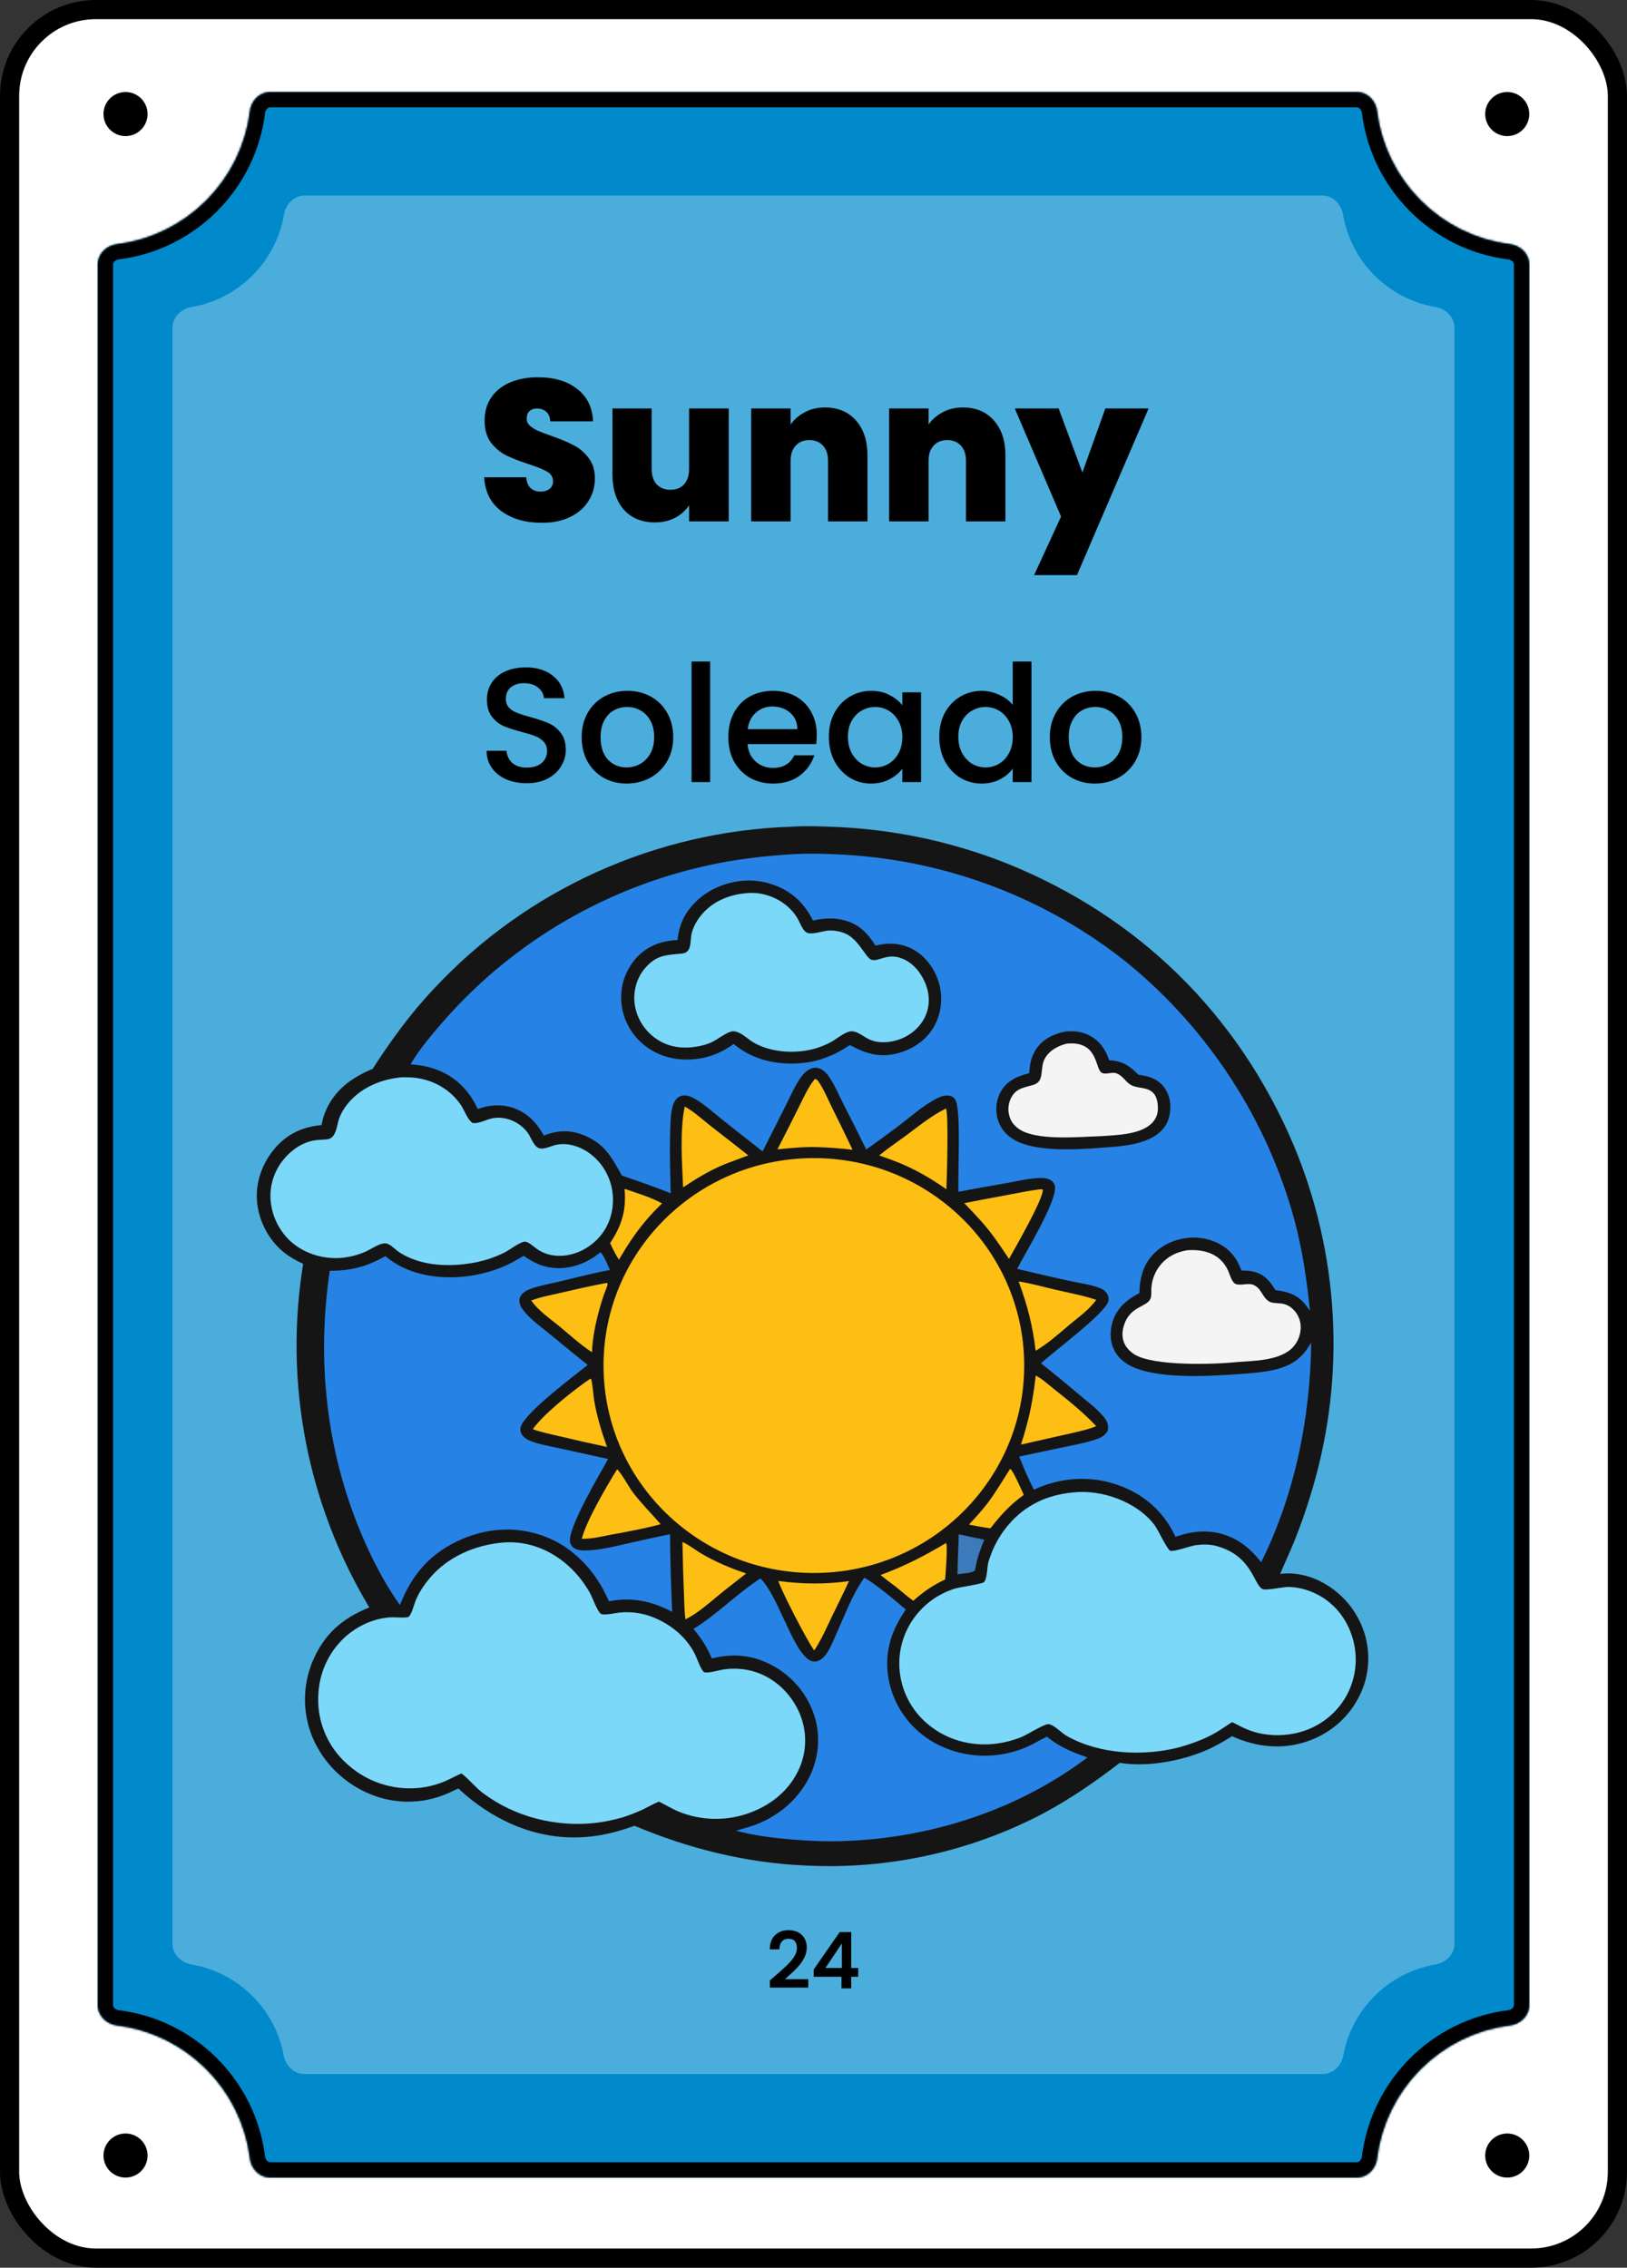 <svg width="849" height="1183" viewBox="0 0 849 1183" fill="none" xmlns="http://www.w3.org/2000/svg">
<rect x="0" y="0" width="849" height="1183" fill="#333333" stroke="none"/>
<rect x="5" y="5" width="839" height="1173" rx="45" fill="white"/>
<rect x="5" y="5" width="839" height="1173" rx="45" stroke="black" stroke-width="10"/>
<circle cx="786.5" cy="1124.5" r="11.5" fill="black"/>
<circle cx="786.5" cy="59.5" r="11.5" fill="black"/>
<path d="M77 1124.5C77 1130.85 71.851 1136 65.5 1136C59.149 1136 54 1130.85 54 1124.5C54 1118.15 59.149 1113 65.5 1113C71.851 1113 77 1118.15 77 1124.5Z" fill="black"/>
<path d="M77 59.5C77 65.851 71.851 71 65.5 71C59.149 71 54 65.851 54 59.5C54 53.149 59.149 48 65.5 48C71.851 48 77 53.149 77 59.5Z" fill="black"/>
<mask id="path-6-inside-1_97_20" fill="white">
<path d="M708 48C713.523 48 717.934 52.5 718.616 57.98C723.122 94.183 751.817 122.878 788.02 127.384C793.5 128.066 798 132.477 798 138V1046C798 1051.52 793.5 1055.93 788.02 1056.62C751.817 1061.12 723.122 1089.82 718.616 1126.02C717.934 1131.5 713.523 1136 708 1136H141C135.477 1136 131.066 1131.5 130.384 1126.02C125.878 1089.82 97.183 1061.12 60.98 1056.62C55.5 1055.93 51 1051.52 51 1046V138C51 132.477 55.5 128.066 60.98 127.384C97.183 122.878 125.878 94.183 130.384 57.98C131.066 52.5 135.477 48 141 48H708Z"/>
</mask>
<path d="M708 48C713.523 48 717.934 52.5 718.616 57.98C723.122 94.183 751.817 122.878 788.02 127.384C793.5 128.066 798 132.477 798 138V1046C798 1051.52 793.5 1055.93 788.02 1056.62C751.817 1061.12 723.122 1089.82 718.616 1126.02C717.934 1131.5 713.523 1136 708 1136H141C135.477 1136 131.066 1131.5 130.384 1126.02C125.878 1089.82 97.183 1061.12 60.98 1056.62C55.5 1055.93 51 1051.52 51 1046V138C51 132.477 55.5 128.066 60.98 127.384C97.183 122.878 125.878 94.183 130.384 57.98C131.066 52.5 135.477 48 141 48H708Z" fill="#0089CB"/>
<path d="M130.384 1126.02L138.322 1125.03L130.384 1126.02ZM718.616 1126.02L710.678 1125.03L718.616 1126.02ZM788.02 1056.62L789.008 1064.56L788.02 1056.62ZM718.616 57.98L726.555 56.992L718.616 57.98ZM718.616 57.98L710.678 58.968C715.635 98.806 747.194 130.365 787.032 135.322L788.02 127.384L789.008 119.445C756.44 115.392 730.608 89.56 726.555 56.992L718.616 57.98ZM798 138H790V1046H798H806V138H798ZM788.02 1056.62L787.032 1048.68C747.194 1053.64 715.635 1085.19 710.678 1125.03L718.616 1126.02L726.555 1127.01C730.608 1094.44 756.44 1068.61 789.008 1064.56L788.02 1056.62ZM708 1136V1128H141V1136V1144H708V1136ZM130.384 1126.02L138.322 1125.03C133.365 1085.19 101.806 1053.64 61.968 1048.68L60.98 1056.62L59.992 1064.56C92.56 1068.61 118.392 1094.44 122.445 1127.01L130.384 1126.02ZM51 1046H59V138H51H43V1046H51ZM60.98 127.384L61.968 135.322C101.806 130.365 133.365 98.806 138.322 58.968L130.384 57.98L122.445 56.992C118.392 89.56 92.56 115.392 59.992 119.445L60.98 127.384ZM141 48V56H708V48V40H141V48ZM130.384 57.98L138.322 58.968C138.438 58.039 138.872 57.231 139.427 56.696C139.954 56.189 140.494 56 141 56V48V40C130.84 40 123.547 48.133 122.445 56.992L130.384 57.98ZM51 138H59C59 137.494 59.189 136.954 59.696 136.427C60.231 135.872 61.039 135.438 61.968 135.322L60.98 127.384L59.992 119.445C51.133 120.547 43 127.84 43 138H51ZM60.98 1056.62L61.968 1048.68C61.039 1048.56 60.231 1048.13 59.696 1047.57C59.189 1047.05 59 1046.51 59 1046H51H43C43 1056.16 51.133 1063.45 59.992 1064.56L60.98 1056.62ZM141 1136V1128C140.494 1128 139.954 1127.81 139.427 1127.3C138.872 1126.77 138.438 1125.96 138.322 1125.03L130.384 1126.02L122.445 1127.01C123.547 1135.87 130.84 1144 141 1144V1136ZM718.616 1126.02L710.678 1125.03C710.562 1125.96 710.128 1126.77 709.573 1127.3C709.046 1127.81 708.506 1128 708 1128V1136V1144C718.16 1144 725.453 1135.87 726.555 1127.01L718.616 1126.02ZM798 1046H790C790 1046.51 789.811 1047.05 789.304 1047.57C788.769 1048.13 787.961 1048.56 787.032 1048.68L788.02 1056.62L789.008 1064.56C797.867 1063.45 806 1056.16 806 1046H798ZM788.02 127.384L787.032 135.322C787.961 135.438 788.769 135.872 789.304 136.427C789.811 136.954 790 137.494 790 138H798H806C806 127.84 797.867 120.547 789.008 119.445L788.02 127.384ZM718.616 57.98L726.555 56.992C725.453 48.133 718.16 40 708 40V48V56C708.506 56 709.046 56.189 709.573 56.696C710.128 57.231 710.562 58.039 710.678 58.968L718.616 57.98Z" fill="black" mask="url(#path-6-inside-1_97_20)"/>
<path d="M690 102C695.523 102 699.911 106.512 700.837 111.957C705.019 136.563 724.437 155.981 749.043 160.163C754.488 161.089 759 165.477 759 171V1014C759 1019.52 754.488 1023.91 749.043 1024.84C724.711 1028.97 705.454 1048 700.984 1072.22C699.993 1077.59 695.633 1082 690.175 1082H158.825C153.367 1082 149.007 1077.59 148.016 1072.22C143.546 1048 124.288 1028.97 99.957 1024.84C94.512 1023.91 90 1019.52 90 1014V171C90 165.477 94.512 161.089 99.957 160.163C124.563 155.981 143.981 136.563 148.163 111.957C149.089 106.512 153.477 102 159 102H690Z" fill="#4BADDC"/>
<path d="M274.84 408.595C270.873 408.595 267.303 407.915 264.13 406.555C260.957 405.138 258.463 403.155 256.65 400.605C254.837 398.055 253.93 395.08 253.93 391.68H264.3C264.527 394.23 265.518 396.327 267.275 397.97C269.088 399.613 271.61 400.435 274.84 400.435C278.183 400.435 280.79 399.642 282.66 398.055C284.53 396.412 285.465 394.315 285.465 391.765C285.465 389.782 284.87 388.167 283.68 386.92C282.547 385.673 281.102 384.71 279.345 384.03C277.645 383.35 275.265 382.613 272.205 381.82C268.352 380.8 265.207 379.78 262.77 378.76C260.39 377.683 258.35 376.04 256.65 373.83C254.95 371.62 254.1 368.673 254.1 364.99C254.1 361.59 254.95 358.615 256.65 356.065C258.35 353.515 260.73 351.56 263.79 350.2C266.85 348.84 270.392 348.16 274.415 348.16C280.138 348.16 284.813 349.605 288.44 352.495C292.123 355.328 294.163 359.238 294.56 364.225H283.85C283.68 362.072 282.66 360.23 280.79 358.7C278.92 357.17 276.455 356.405 273.395 356.405C270.618 356.405 268.352 357.113 266.595 358.53C264.838 359.947 263.96 361.987 263.96 364.65C263.96 366.463 264.498 367.965 265.575 369.155C266.708 370.288 268.125 371.195 269.825 371.875C271.525 372.555 273.848 373.292 276.795 374.085C280.705 375.162 283.878 376.238 286.315 377.315C288.808 378.392 290.905 380.063 292.605 382.33C294.362 384.54 295.24 387.515 295.24 391.255C295.24 394.258 294.418 397.092 292.775 399.755C291.188 402.418 288.837 404.572 285.72 406.215C282.66 407.802 279.033 408.595 274.84 408.595ZM326.989 408.765C322.569 408.765 318.574 407.773 315.004 405.79C311.434 403.75 308.629 400.917 306.589 397.29C304.549 393.607 303.529 389.357 303.529 384.54C303.529 379.78 304.577 375.558 306.674 371.875C308.77 368.192 311.632 365.358 315.259 363.375C318.885 361.392 322.937 360.4 327.414 360.4C331.89 360.4 335.942 361.392 339.569 363.375C343.195 365.358 346.057 368.192 348.154 371.875C350.25 375.558 351.299 379.78 351.299 384.54C351.299 389.3 350.222 393.522 348.069 397.205C345.915 400.888 342.969 403.75 339.229 405.79C335.545 407.773 331.465 408.765 326.989 408.765ZM326.989 400.35C329.482 400.35 331.805 399.755 333.959 398.565C336.169 397.375 337.954 395.59 339.314 393.21C340.674 390.83 341.354 387.94 341.354 384.54C341.354 381.14 340.702 378.278 339.399 375.955C338.095 373.575 336.367 371.79 334.214 370.6C332.06 369.41 329.737 368.815 327.244 368.815C324.75 368.815 322.427 369.41 320.274 370.6C318.177 371.79 316.505 373.575 315.259 375.955C314.012 378.278 313.389 381.14 313.389 384.54C313.389 389.583 314.664 393.493 317.214 396.27C319.82 398.99 323.079 400.35 326.989 400.35ZM370.568 345.1V408H360.878V345.1H370.568ZM426.215 383.435C426.215 385.192 426.102 386.778 425.875 388.195H390.09C390.373 391.935 391.762 394.938 394.255 397.205C396.748 399.472 399.808 400.605 403.435 400.605C408.648 400.605 412.332 398.423 414.485 394.06H424.94C423.523 398.367 420.945 401.908 417.205 404.685C413.522 407.405 408.932 408.765 403.435 408.765C398.958 408.765 394.935 407.773 391.365 405.79C387.852 403.75 385.075 400.917 383.035 397.29C381.052 393.607 380.06 389.357 380.06 384.54C380.06 379.723 381.023 375.502 382.95 371.875C384.933 368.192 387.682 365.358 391.195 363.375C394.765 361.392 398.845 360.4 403.435 360.4C407.855 360.4 411.793 361.363 415.25 363.29C418.707 365.217 421.398 367.937 423.325 371.45C425.252 374.907 426.215 378.902 426.215 383.435ZM416.1 380.375C416.043 376.805 414.768 373.943 412.275 371.79C409.782 369.637 406.693 368.56 403.01 368.56C399.667 368.56 396.805 369.637 394.425 371.79C392.045 373.887 390.628 376.748 390.175 380.375H416.1ZM432.521 384.37C432.521 379.667 433.484 375.502 435.411 371.875C437.394 368.248 440.058 365.443 443.401 363.46C446.801 361.42 450.541 360.4 454.621 360.4C458.304 360.4 461.506 361.137 464.226 362.61C467.003 364.027 469.213 365.812 470.856 367.965V361.165H480.631V408H470.856V401.03C469.213 403.24 466.974 405.082 464.141 406.555C461.308 408.028 458.078 408.765 454.451 408.765C450.428 408.765 446.744 407.745 443.401 405.705C440.058 403.608 437.394 400.718 435.411 397.035C433.484 393.295 432.521 389.073 432.521 384.37ZM470.856 384.54C470.856 381.31 470.176 378.505 468.816 376.125C467.513 373.745 465.784 371.932 463.631 370.685C461.478 369.438 459.154 368.815 456.661 368.815C454.168 368.815 451.844 369.438 449.691 370.685C447.538 371.875 445.781 373.66 444.421 376.04C443.118 378.363 442.466 381.14 442.466 384.37C442.466 387.6 443.118 390.433 444.421 392.87C445.781 395.307 447.538 397.177 449.691 398.48C451.901 399.727 454.224 400.35 456.661 400.35C459.154 400.35 461.478 399.727 463.631 398.48C465.784 397.233 467.513 395.42 468.816 393.04C470.176 390.603 470.856 387.77 470.856 384.54ZM490.128 384.37C490.128 379.667 491.092 375.502 493.018 371.875C495.002 368.248 497.665 365.443 501.008 363.46C504.408 361.42 508.177 360.4 512.313 360.4C515.373 360.4 518.377 361.08 521.323 362.44C524.327 363.743 526.707 365.5 528.463 367.71V345.1H538.238V408H528.463V400.945C526.877 403.212 524.667 405.082 521.833 406.555C519.057 408.028 515.855 408.765 512.228 408.765C508.148 408.765 504.408 407.745 501.008 405.705C497.665 403.608 495.002 400.718 493.018 397.035C491.092 393.295 490.128 389.073 490.128 384.37ZM528.463 384.54C528.463 381.31 527.783 378.505 526.423 376.125C525.12 373.745 523.392 371.932 521.238 370.685C519.085 369.438 516.762 368.815 514.268 368.815C511.775 368.815 509.452 369.438 507.298 370.685C505.145 371.875 503.388 373.66 502.028 376.04C500.725 378.363 500.073 381.14 500.073 384.37C500.073 387.6 500.725 390.433 502.028 392.87C503.388 395.307 505.145 397.177 507.298 398.48C509.508 399.727 511.832 400.35 514.268 400.35C516.762 400.35 519.085 399.727 521.238 398.48C523.392 397.233 525.12 395.42 526.423 393.04C527.783 390.603 528.463 387.77 528.463 384.54ZM571.281 408.765C566.861 408.765 562.866 407.773 559.296 405.79C555.726 403.75 552.921 400.917 550.881 397.29C548.841 393.607 547.821 389.357 547.821 384.54C547.821 379.78 548.869 375.558 550.966 371.875C553.062 368.192 555.924 365.358 559.551 363.375C563.177 361.392 567.229 360.4 571.706 360.4C576.182 360.4 580.234 361.392 583.861 363.375C587.487 365.358 590.349 368.192 592.446 371.875C594.542 375.558 595.591 379.78 595.591 384.54C595.591 389.3 594.514 393.522 592.361 397.205C590.207 400.888 587.261 403.75 583.521 405.79C579.837 407.773 575.757 408.765 571.281 408.765ZM571.281 400.35C573.774 400.35 576.097 399.755 578.251 398.565C580.461 397.375 582.246 395.59 583.606 393.21C584.966 390.83 585.646 387.94 585.646 384.54C585.646 381.14 584.994 378.278 583.691 375.955C582.387 373.575 580.659 371.79 578.506 370.6C576.352 369.41 574.029 368.815 571.536 368.815C569.042 368.815 566.719 369.41 564.566 370.6C562.469 371.79 560.797 373.575 559.551 375.955C558.304 378.278 557.681 381.14 557.681 384.54C557.681 389.583 558.956 393.493 561.506 396.27C564.112 398.99 567.371 400.35 571.281 400.35Z" fill="black"/>
<mask id="path-10-outside-2_97_20" maskUnits="userSpaceOnUse" x="401" y="1006" width="47" height="32" fill="black">
<rect fill="white" x="401" y="1006" width="47" height="32"/>
<path d="M404.92 1030.8C407.48 1028.59 409.493 1026.77 410.96 1025.36C412.453 1023.92 413.693 1022.43 414.68 1020.88C415.667 1019.33 416.16 1017.79 416.16 1016.24C416.16 1014.64 415.773 1013.39 415 1012.48C414.253 1011.57 413.067 1011.12 411.44 1011.12C409.867 1011.12 408.64 1011.63 407.76 1012.64C406.907 1013.63 406.453 1014.96 406.4 1016.64H402C402.08 1013.6 402.987 1011.28 404.72 1009.68C406.48 1008.05 408.707 1007.24 411.4 1007.24C414.307 1007.24 416.573 1008.04 418.2 1009.64C419.853 1011.24 420.68 1013.37 420.68 1016.04C420.68 1017.96 420.187 1019.81 419.2 1021.6C418.24 1023.36 417.08 1024.95 415.72 1026.36C414.387 1027.75 412.68 1029.36 410.6 1031.2L408.8 1032.8H421.48V1036.6H402.04V1033.28L404.92 1030.8ZM424.926 1030.92V1027.48L438.366 1008.2H443.886V1026.96H447.606V1030.92H443.886V1037H439.406V1030.92H424.926ZM439.606 1012.84L430.166 1026.96H439.606V1012.84Z"/>
</mask>
<path d="M404.92 1030.8C407.48 1028.59 409.493 1026.77 410.96 1025.36C412.453 1023.92 413.693 1022.43 414.68 1020.88C415.667 1019.33 416.16 1017.79 416.16 1016.24C416.16 1014.64 415.773 1013.39 415 1012.48C414.253 1011.57 413.067 1011.12 411.44 1011.12C409.867 1011.12 408.64 1011.63 407.76 1012.64C406.907 1013.63 406.453 1014.96 406.4 1016.64H402C402.08 1013.6 402.987 1011.28 404.72 1009.68C406.48 1008.05 408.707 1007.24 411.4 1007.24C414.307 1007.24 416.573 1008.04 418.2 1009.64C419.853 1011.24 420.68 1013.37 420.68 1016.04C420.68 1017.96 420.187 1019.81 419.2 1021.6C418.24 1023.36 417.08 1024.95 415.72 1026.36C414.387 1027.75 412.68 1029.36 410.6 1031.2L408.8 1032.8H421.48V1036.6H402.04V1033.28L404.92 1030.8ZM424.926 1030.92V1027.48L438.366 1008.2H443.886V1026.96H447.606V1030.92H443.886V1037H439.406V1030.92H424.926ZM439.606 1012.84L430.166 1026.96H439.606V1012.84Z" fill="black"/>
<path d="M404.92 1030.8L405.116 1031.03L405.116 1031.03L404.92 1030.8ZM410.96 1025.36L411.168 1025.58L411.168 1025.58L410.96 1025.36ZM415 1012.48L414.768 1012.67L414.772 1012.67L415 1012.48ZM407.76 1012.64L407.533 1012.44L407.533 1012.44L407.76 1012.64ZM406.4 1016.64V1016.94H406.691L406.7 1016.65L406.4 1016.64ZM402 1016.64L401.7 1016.63L401.692 1016.94H402V1016.64ZM404.72 1009.68L404.923 1009.9L404.924 1009.9L404.72 1009.68ZM418.2 1009.64L417.99 1009.85L417.991 1009.86L418.2 1009.64ZM419.2 1021.6L418.937 1021.45L418.937 1021.46L419.2 1021.6ZM415.72 1026.36L415.504 1026.15L415.504 1026.15L415.72 1026.36ZM410.6 1031.2L410.401 1030.98L410.401 1030.98L410.6 1031.2ZM408.8 1032.8L408.601 1032.58L408.011 1033.1H408.8V1032.8ZM421.48 1032.8H421.78V1032.5H421.48V1032.8ZM421.48 1036.6V1036.9H421.78V1036.6H421.48ZM402.04 1036.6H401.74V1036.9H402.04V1036.6ZM402.04 1033.28L401.844 1033.05L401.74 1033.14V1033.28H402.04ZM404.92 1030.8L405.116 1031.03C407.678 1028.81 409.696 1026.99 411.168 1025.58L410.96 1025.36L410.752 1025.14C409.291 1026.55 407.282 1028.36 404.724 1030.57L404.92 1030.8ZM410.96 1025.36L411.168 1025.58C412.676 1024.12 413.932 1022.61 414.933 1021.04L414.68 1020.88L414.427 1020.72C413.455 1022.24 412.23 1023.72 410.752 1025.14L410.96 1025.36ZM414.68 1020.88L414.933 1021.04C415.945 1019.46 416.46 1017.85 416.46 1016.24H416.16H415.86C415.86 1017.72 415.389 1019.21 414.427 1020.72L414.68 1020.88ZM416.16 1016.24H416.46C416.46 1014.59 416.062 1013.26 415.228 1012.29L415 1012.48L414.772 1012.67C415.485 1013.51 415.86 1014.69 415.86 1016.24H416.16ZM415 1012.48L415.232 1012.29C414.408 1011.29 413.12 1010.82 411.44 1010.82V1011.12V1011.42C413.013 1011.42 414.098 1011.86 414.768 1012.67L415 1012.48ZM411.44 1011.12V1010.82C409.796 1010.82 408.48 1011.35 407.533 1012.44L407.76 1012.64L407.987 1012.84C408.8 1011.9 409.937 1011.42 411.44 1011.42V1011.12ZM407.76 1012.64L407.533 1012.44C406.623 1013.5 406.155 1014.9 406.1 1016.63L406.4 1016.64L406.7 1016.65C406.752 1015.02 407.19 1013.76 407.987 1012.84L407.76 1012.64ZM406.4 1016.64V1016.34H402V1016.64V1016.94H406.4V1016.64ZM402 1016.64L402.3 1016.65C402.378 1013.66 403.266 1011.43 404.923 1009.9L404.72 1009.68L404.517 1009.46C402.708 1011.13 401.782 1013.54 401.7 1016.63L402 1016.64ZM404.72 1009.68L404.924 1009.9C406.621 1008.33 408.772 1007.54 411.4 1007.54V1007.24V1006.94C408.641 1006.94 406.339 1007.78 404.516 1009.46L404.72 1009.68ZM411.4 1007.24V1007.54C414.251 1007.54 416.433 1008.32 417.99 1009.85L418.2 1009.64L418.41 1009.43C416.713 1007.76 414.363 1006.94 411.4 1006.94V1007.24ZM418.2 1009.64L417.991 1009.86C419.577 1011.39 420.38 1013.44 420.38 1016.04H420.68H420.98C420.98 1013.31 420.13 1011.09 418.409 1009.42L418.2 1009.64ZM420.68 1016.04H420.38C420.38 1017.91 419.901 1019.71 418.937 1021.45L419.2 1021.6L419.463 1021.75C420.472 1019.92 420.98 1018.01 420.98 1016.04H420.68ZM419.2 1021.6L418.937 1021.46C417.989 1023.19 416.845 1024.76 415.504 1026.15L415.72 1026.36L415.936 1026.57C417.315 1025.14 418.491 1023.53 419.463 1021.74L419.2 1021.6ZM415.72 1026.36L415.504 1026.15C414.178 1027.53 412.478 1029.14 410.401 1030.98L410.6 1031.2L410.799 1031.42C412.882 1029.58 414.595 1027.96 415.936 1026.57L415.72 1026.36ZM410.6 1031.2L410.401 1030.98L408.601 1032.58L408.8 1032.8L408.999 1033.02L410.799 1031.42L410.6 1031.2ZM408.8 1032.8V1033.1H421.48V1032.8V1032.5H408.8V1032.8ZM421.48 1032.8H421.18V1036.6H421.48H421.78V1032.8H421.48ZM421.48 1036.6V1036.3H402.04V1036.6V1036.9H421.48V1036.6ZM402.04 1036.6H402.34V1033.28H402.04H401.74V1036.6H402.04ZM402.04 1033.28L402.236 1033.51L405.116 1031.03L404.92 1030.8L404.724 1030.57L401.844 1033.05L402.04 1033.28ZM424.926 1030.92H424.626V1031.22H424.926V1030.92ZM424.926 1027.48L424.68 1027.31L424.626 1027.39V1027.48H424.926ZM438.366 1008.2V1007.9H438.209L438.12 1008.03L438.366 1008.2ZM443.886 1008.2H444.186V1007.9H443.886V1008.2ZM443.886 1026.96H443.586V1027.26H443.886V1026.96ZM447.606 1026.96H447.906V1026.66H447.606V1026.96ZM447.606 1030.92V1031.22H447.906V1030.92H447.606ZM443.886 1030.92V1030.62H443.586V1030.92H443.886ZM443.886 1037V1037.3H444.186V1037H443.886ZM439.406 1037H439.106V1037.3H439.406V1037ZM439.406 1030.92H439.706V1030.62H439.406V1030.92ZM439.606 1012.84H439.906V1011.85L439.357 1012.67L439.606 1012.84ZM430.166 1026.96L429.917 1026.79L429.605 1027.26H430.166V1026.96ZM439.606 1026.96V1027.26H439.906V1026.96H439.606ZM424.926 1030.92H425.226V1027.48H424.926H424.626V1030.92H424.926ZM424.926 1027.48L425.172 1027.65L438.612 1008.37L438.366 1008.2L438.12 1008.03L424.68 1027.31L424.926 1027.48ZM438.366 1008.2V1008.5H443.886V1008.2V1007.9H438.366V1008.2ZM443.886 1008.2H443.586V1026.96H443.886H444.186V1008.2H443.886ZM443.886 1026.96V1027.26H447.606V1026.96V1026.66H443.886V1026.96ZM447.606 1026.96H447.306V1030.92H447.606H447.906V1026.96H447.606ZM447.606 1030.92V1030.62H443.886V1030.92V1031.22H447.606V1030.92ZM443.886 1030.92H443.586V1037H443.886H444.186V1030.92H443.886ZM443.886 1037V1036.7H439.406V1037V1037.3H443.886V1037ZM439.406 1037H439.706V1030.92H439.406H439.106V1037H439.406ZM439.406 1030.92V1030.62H424.926V1030.92V1031.22H439.406V1030.92ZM439.606 1012.84L439.357 1012.67L429.917 1026.79L430.166 1026.96L430.415 1027.13L439.855 1013.01L439.606 1012.84ZM430.166 1026.96V1027.26H439.606V1026.96V1026.66H430.166V1026.96ZM439.606 1026.96H439.906V1012.84H439.606H439.306V1026.96H439.606Z" fill="black" mask="url(#path-10-outside-2_97_20)"/>
<path d="M282.81 272.735C274.2 272.735 267.13 270.705 261.6 266.645C256.07 262.515 253.095 256.635 252.675 249.005H274.62C274.83 251.595 275.6 253.485 276.93 254.675C278.26 255.865 279.975 256.46 282.075 256.46C283.965 256.46 285.505 256.005 286.695 255.095C287.955 254.115 288.585 252.785 288.585 251.105C288.585 248.935 287.57 247.255 285.54 246.065C283.51 244.875 280.22 243.545 275.67 242.075C270.84 240.465 266.92 238.925 263.91 237.455C260.97 235.915 258.38 233.71 256.14 230.84C253.97 227.9 252.885 224.085 252.885 219.395C252.885 214.635 254.075 210.575 256.455 207.215C258.835 203.785 262.125 201.195 266.325 199.445C270.525 197.695 275.285 196.82 280.605 196.82C289.215 196.82 296.075 198.85 301.185 202.91C306.365 206.9 309.13 212.535 309.48 219.815H287.115C287.045 217.575 286.345 215.895 285.015 214.775C283.755 213.655 282.11 213.095 280.08 213.095C278.54 213.095 277.28 213.55 276.3 214.46C275.32 215.37 274.83 216.665 274.83 218.345C274.83 219.745 275.355 220.97 276.405 222.02C277.525 223 278.89 223.875 280.5 224.645C282.11 225.345 284.49 226.255 287.64 227.375C292.33 228.985 296.18 230.595 299.19 232.205C302.27 233.745 304.895 235.95 307.065 238.82C309.305 241.62 310.425 245.19 310.425 249.53C310.425 253.94 309.305 257.895 307.065 261.395C304.895 264.895 301.71 267.66 297.51 269.69C293.38 271.72 288.48 272.735 282.81 272.735ZM380.262 213.095V272H359.577V263.6C357.827 266.26 355.412 268.43 352.332 270.11C349.252 271.72 345.717 272.525 341.727 272.525C334.867 272.525 329.442 270.285 325.452 265.805C321.532 261.255 319.572 255.095 319.572 247.325V213.095H340.047V244.7C340.047 248.06 340.922 250.72 342.672 252.68C344.492 254.57 346.872 255.515 349.812 255.515C352.822 255.515 355.202 254.57 356.952 252.68C358.702 250.72 359.577 248.06 359.577 244.7V213.095H380.262ZM430.51 212.57C437.3 212.57 442.69 214.845 446.68 219.395C450.67 223.875 452.665 229.965 452.665 237.665V272H432.085V240.395C432.085 237.035 431.21 234.41 429.46 232.52C427.71 230.56 425.365 229.58 422.425 229.58C419.345 229.58 416.93 230.56 415.18 232.52C413.43 234.41 412.555 237.035 412.555 240.395V272H391.975V213.095H412.555V221.495C414.375 218.835 416.825 216.7 419.905 215.09C422.985 213.41 426.52 212.57 430.51 212.57ZM502.492 212.57C509.282 212.57 514.672 214.845 518.662 219.395C522.652 223.875 524.647 229.965 524.647 237.665V272H504.067V240.395C504.067 237.035 503.192 234.41 501.442 232.52C499.692 230.56 497.347 229.58 494.407 229.58C491.327 229.58 488.912 230.56 487.162 232.52C485.412 234.41 484.537 237.035 484.537 240.395V272H463.957V213.095H484.537V221.495C486.357 218.835 488.807 216.7 491.887 215.09C494.967 213.41 498.502 212.57 502.492 212.57ZM599.36 213.095L561.98 300.035H539.615L553.685 269.48L529.535 213.095H552.425L564.815 246.485L576.785 213.095H599.36Z" fill="black"/>
<path d="M413.242 431.264C420.003 430.791 427.048 431.047 433.818 431.31C465.028 432.378 495.815 438.771 524.812 450.205C594.092 477.932 645.845 528.994 674.807 596.816C698.917 653.996 702.428 717.596 684.757 777.02C681.988 786.481 678.737 795.798 675.019 804.937C672.796 810.366 670.255 815.661 668.018 821.084C674.381 820.214 681.147 821.445 686.983 824.002C697.996 828.923 706.603 837.918 710.942 849.046C715.334 860.194 714.982 872.616 709.971 883.506C704.748 894.899 695.1 903.746 683.198 908.057C669.55 913.034 655.93 911.594 642.905 905.748C638.301 908.628 633.686 911.283 628.657 913.389C615.618 918.852 598.366 921.921 584.287 919.652C571.69 929.364 558.652 938.369 544.593 945.915C506.343 966.055 463.23 975.481 419.932 973.172C389.158 971.814 359.389 964.38 331.129 952.465C321.463 955.964 312.103 958.227 301.746 958.524C277.946 959.206 256.132 948.867 239.151 933.005C236.997 934.069 234.812 935.069 232.598 936.005C220.06 941.183 205.942 941.2 193.391 936.052C179.619 930.464 168.673 919.694 162.975 906.126C157.774 893.373 157.864 879.115 163.226 866.427C169.256 852.403 178.579 844.225 192.722 838.573C160.323 784.63 148.109 721.202 158.2 659.304C154.736 657.728 151.38 655.889 148.393 653.535C140.469 647.291 135.214 637.385 134.185 627.465C133.126 617.247 136.671 607.067 143.297 599.218C149.749 591.573 157.886 587.818 167.803 586.931C168.21 584.62 168.767 582.466 169.651 580.284C174.304 568.798 183.273 562.264 194.46 557.584C204.236 542.464 214.168 528.786 226.602 515.619C274.836 463.973 342.078 433.582 413.242 431.264Z" fill="#151515"/>
<path d="M412.004 445.724C421.308 445.077 431.093 445.353 440.408 445.882C494.588 448.929 546.414 468.746 588.513 502.511C630.908 537.35 661.32 584.281 675.566 636.855C679.673 652.312 681.978 668.003 683.563 683.878C682.905 682.878 682.213 681.9 681.486 680.948C677.241 675.375 672.198 673.927 665.507 672.979C664.268 670.951 662.976 669.017 661.267 667.339C657.39 663.537 653.083 662.78 647.843 662.832C646.455 659.41 644.988 656.315 642.417 653.591C637.686 648.581 630.772 645.849 623.891 645.635C616.17 645.394 608.365 648.066 602.75 653.371C596.641 659.142 594.714 666.49 594.53 674.591C589.673 677.15 585.478 680.073 582.643 684.845C579.778 689.669 578.747 695.919 580.254 701.346C581.557 706.037 584.831 709.738 589.079 712.096C602.725 719.674 630.6 717.991 645.901 716.867C652.82 716.359 660.04 715.983 666.747 714.124C675.222 711.773 679.918 707.849 684.219 700.35C683.707 739.821 675.752 779.335 658.123 814.982C653.825 809.58 649.124 805.071 642.743 802.127C633.027 797.644 623.283 798.218 613.404 801.733C613.371 801.659 613.339 801.585 613.305 801.513C607.193 788.506 596.901 779.398 583.174 774.633C568.701 769.611 553.261 770.708 539.494 777.148C536.68 771.502 534.127 765.732 531.844 759.858L555.014 754.952C560.382 753.819 565.948 752.84 571.161 751.142C574.104 750.183 576.614 749.156 578.061 746.295C578.201 745.41 578.262 744.461 578.149 743.567C577.936 741.89 576.918 740.284 575.846 739.013C572.27 734.775 567.457 731.174 563.203 727.612C556.641 722.041 549.985 716.576 543.241 711.22C549.517 705.233 576.643 685.324 578.342 678.827C578.694 677.476 578.422 676.05 577.678 674.872C576.934 673.718 575.864 672.804 574.6 672.241C569.903 670.175 562.974 669.312 557.887 668.195C548.831 666.188 539.792 664.103 530.773 661.939C534.721 654.174 551.785 626.279 550.498 618.925C550.281 617.618 549.517 616.461 548.392 615.738C546.816 614.731 544.882 614.479 543.04 614.511C537.149 614.611 530.899 616.177 525.105 617.214C516.789 618.703 508.417 620.053 500.149 621.776C499.667 612.842 501.719 578.748 498.44 573.557C497.737 572.445 496.566 571.789 495.273 571.579C493.216 571.244 491.206 571.888 489.381 572.776C482.086 576.328 475.459 582.355 469.023 587.27C463.413 591.476 457.75 595.612 452.035 599.676C448.145 591.73 444.173 583.824 440.12 575.957C437.744 571.258 435.517 565.942 432.538 561.602C431.568 560.188 430.39 558.868 428.875 558.008C427.256 557.089 425.477 556.73 423.674 557.307C421.486 558.007 419.613 559.736 418.268 561.523C415.041 565.807 412.781 571.232 410.367 576.011L397.932 600.675L377.155 584.296C372.502 580.575 367.724 576.181 362.548 573.197C360.92 572.259 359.046 571.475 357.131 571.465C355.539 571.457 354.112 572.054 353.041 573.221C351.817 574.555 351.147 576.31 350.755 578.042C349.85 582.05 349.851 586.443 349.714 590.542C349.357 601.202 349.74 611.875 349.967 622.533C341.639 619.102 333.056 616.222 324.537 613.284C319.149 603.869 315.963 597.077 305.154 592.439C297.816 589.291 291.08 589.524 283.766 592.414C280.547 586.431 276.194 581.577 269.83 578.764C263.184 575.827 256.061 576.07 249.347 578.573C247.491 574.765 245.367 571.187 242.517 568.011C235.043 559.684 225.316 555.94 214.259 555.235C218.573 547.568 226.799 537.947 232.712 531.266C268.886 490.592 317.379 462.483 371.015 451.1C384.572 448.23 398.181 446.646 412.004 445.724Z" fill="#2683E5"/>
<path d="M387.335 459.507C392.649 458.938 398.447 459.778 403.471 461.529C413.033 464.863 419.874 471.269 424.202 480.221C429.536 479.002 434.753 478.651 440.117 479.967C447.97 481.894 452.75 486.69 456.848 493.316C463.425 491.666 470.013 491.894 476.113 495.083C482.822 498.591 487.725 505.366 489.872 512.453C492.173 520.086 491.326 528.306 487.515 535.327C483.653 542.329 476.824 547.038 469.171 549.265C459.477 552.085 451.994 549.804 443.471 545.167C438.177 548.777 432.956 551.282 426.79 553.089C423.797 553.886 420.737 554.41 417.648 554.656C404.988 555.656 392.669 552.828 382.868 544.635C376.208 549.424 369.217 552.161 360.934 552.661C351.158 553.252 342.166 550.601 334.812 544.071C328.442 538.375 324.619 530.424 324.178 521.956C323.728 513.752 326.601 505.708 332.166 499.592C337.89 493.378 345.18 490.776 353.533 490.415C354.131 483.92 356.335 478.215 360.553 473.144C367.256 465.087 376.927 460.519 387.335 459.507Z" fill="#151515"/>
<path d="M389.152 465.988C399.399 464.723 410.416 469.896 415.835 478.536C417.189 480.694 418.59 484.954 420.681 486.342C423.243 488.044 429.364 485.552 432.559 485.438C435.472 485.338 438.373 485.865 441.058 486.984C448.046 489.923 451.857 499.849 454.749 500.698C458.768 501.879 463.235 496.596 471.591 500.396C477.101 502.9 481.193 508.321 483.212 513.844C485.259 519.448 485.21 525.37 482.547 530.771C479.812 536.314 474.533 540.556 468.632 542.47C463.784 544.043 457.846 544.391 453.208 542.037C451.253 541.045 449.484 539.694 447.498 538.758C446.295 538.191 444.803 537.843 443.471 538.104C440.328 538.722 436.386 542.125 433.502 543.689C431.283 544.892 429.028 545.789 426.639 546.608C416.293 549.962 402.693 549.371 393.196 543.853C389.962 541.974 386.476 538.046 382.553 538.005C379.687 537.975 374.121 542.533 371.119 543.827C368.009 545.168 364.672 545.932 361.305 546.296C353.701 547.118 346.71 545.497 340.728 540.659C335.269 536.23 331.805 529.854 331.089 522.918C330.491 516.625 332.357 510.071 336.49 505.193C342.406 498.213 347.35 498.272 355.824 497.458C361.413 496.921 359.895 490.622 360.986 486.656C361.933 483.211 363.796 479.914 366.095 477.174C371.871 470.293 380.278 466.776 389.152 465.988Z" fill="#7BD8F8"/>
<path d="M556.408 538.062C560.696 537.797 564.331 538.088 568.216 540.044C573.771 542.84 576.905 547.42 578.812 553.143C585.649 553.337 589.473 556.083 594.129 560.71C598.017 561.199 601.499 561.972 604.667 564.394C608.109 567.024 610.057 570.871 610.569 575.086C611.155 579.916 610.15 585.035 606.947 588.85C599.628 597.567 584.397 598.005 573.803 598.819C561.176 599.739 540.711 601.009 529.47 594.765C525.065 592.319 521.85 588.449 520.552 583.605C519.261 578.781 519.827 573.437 522.424 569.123C525.77 563.563 531.019 561.388 537.097 559.843C537.339 555.083 538.122 550.853 540.967 546.873C544.622 541.76 550.309 539.127 556.408 538.062Z" fill="#151515"/>
<path d="M556.45 544.488C573.109 542.626 571.355 557.521 574.825 559.585C576.953 560.85 580.029 559.075 582.427 559.887C585.973 561.087 587.221 564.443 590.327 566.084C593.689 567.86 597.813 567.042 601.003 569.457C603.072 571.023 603.821 573.555 604.099 576.014C604.478 579.383 604.003 582.532 601.746 585.193C596.009 591.963 583.014 592.082 574.703 592.704C563.539 593.033 543.993 594.955 533.909 590.228C530.703 588.726 528.071 586.294 526.923 582.919C525.721 579.382 526.011 575.618 527.822 572.34C530.482 567.524 534.679 567.412 539.372 565.906C545.4 563.973 542.308 557.39 545.281 552.112C547.617 547.964 551.962 545.665 556.45 544.488Z" fill="#F4F4F4"/>
<path d="M423.84 604.16C484.456 603.696 533.976 651.775 534.443 711.546C534.909 771.317 486.145 820.142 425.528 820.598C364.918 821.054 315.407 772.977 314.941 713.211C314.474 653.447 363.229 604.623 423.84 604.16Z" fill="#FEBF14"/>
<path d="M261.969 804.763C281.439 802.945 298.635 814.619 307.794 830.929C309.141 833.329 311.611 840.486 313.523 841.863C314.966 842.902 321.382 841.426 323.269 841.239C330.519 840.522 337.329 841.836 343.834 845.023C351.872 848.963 358.733 855.016 362.698 863.066C363.724 865.147 365.699 871.06 367.301 872.224C368.738 873.267 375.628 871.186 377.537 870.903C379.284 870.641 381.048 870.508 382.814 870.505C388.212 870.453 393.551 871.618 398.423 873.91C407.554 878.206 414.751 886.546 418.062 895.923C421.373 905.226 420.729 915.453 416.275 924.28C410.887 935.092 401.041 942.484 389.594 946.27C378.029 950.1 365.449 949.682 354.172 945.093C350.591 943.613 347.321 941.551 343.848 939.856C340.977 941.011 338.219 942.64 335.416 943.973C332.041 945.58 328.581 946.848 325.043 948.049C320.34 949.361 315.632 950.407 310.769 950.964C290.202 953.317 268.558 947.852 252.02 935.418C247.996 932.392 244.951 928.353 241.023 925.348C240.947 925.29 240.869 925.234 240.792 925.177C238.525 926.085 236.342 927.324 234.128 928.363C228.925 930.865 223.288 932.373 217.516 932.808C204.586 933.777 191.808 929.55 182.087 921.088C172.814 913.287 167.084 902.158 166.168 890.173C165.278 877.957 168.79 866.315 177.034 857.053C183.61 849.665 193.292 844.513 203.281 843.753C206.093 843.54 208.952 844.014 211.739 843.779C212.597 843.706 213.187 843.715 213.702 842.969C215.15 840.87 215.824 837.766 216.737 835.396C218.423 831.016 221.283 826.792 224.308 823.205C233.572 812.223 247.705 806.043 261.969 804.763Z" fill="#7BD8F8"/>
<path d="M560.033 778.567C574.996 776.881 593.607 783.597 602.6 795.782C604.286 798.066 608.998 808.237 610.624 808.981C612.267 809.734 621.272 806.466 623.914 806.091C627.255 805.616 631.134 805.57 634.417 806.426C653.414 811.385 654.061 826.529 658.734 828.947C660.579 829.902 669.265 827.827 672.441 827.883C677.215 827.967 681.879 829.192 686.186 831.192C695.25 835.4 701.841 843.143 705.125 852.412C708.764 862.519 708.114 873.645 703.323 883.273C698.593 892.647 690.264 899.772 680.185 903.069C671.33 905.949 660.96 905.982 652.195 902.757C648.988 901.577 646.001 899.916 642.951 898.4C640.014 900.187 637.255 902.235 634.277 903.957C628.312 907.409 621.979 909.594 615.388 911.532C596.45 916.323 573.773 915.299 556.526 905.545C553.875 904.046 550.004 899.596 547 899.467C544.781 899.372 535.994 905.003 532.761 906.282C528.282 908.064 523.576 909.231 518.776 909.75C506.701 911.011 494.504 907.758 485.034 900.163C476.245 893.22 470.645 883.093 469.489 872.047C467.451 852.702 479.48 834.609 498.283 828.734C500.702 827.983 512.36 826.359 513.404 825.399C515.17 823.776 515.068 817.841 515.62 815.48C515.969 813.986 516.546 812.49 517.078 811.05C519.125 805.495 522.129 800.33 525.958 795.782C534.816 785.209 546.33 779.816 560.033 778.567Z" fill="#7BD8F8"/>
<path d="M313.25 653.302C314.938 654.342 317.334 660.459 318.282 662.546C309.305 664.153 300.395 666.515 291.53 668.649C286.756 669.798 281.379 670.663 276.805 672.383C275.135 673.011 273.487 673.846 272.31 675.21C271.386 676.281 270.899 677.585 271.025 678.996C271.232 681.32 272.891 683.448 274.408 685.146C277.911 689.066 282.448 692.319 286.515 695.66C293.19 701.175 299.905 706.645 306.657 712.07C299.19 718.077 274.192 736.73 271.796 744.206C271.35 745.596 271.505 747.018 272.266 748.269C273.117 749.669 274.491 750.714 275.988 751.372C280.867 753.518 286.736 754.379 291.931 755.531L317.329 761.135C313.116 768.733 296.176 797.174 297.452 804.394C297.694 805.76 298.442 806.889 299.631 807.635C301.271 808.664 303.337 808.863 305.236 808.848C313.119 808.785 321.452 806.549 329.113 804.824C335.938 803.259 342.781 801.773 349.641 800.366C349.664 813.893 350.178 827.353 350.758 840.865C340.158 835.308 329.721 832.979 317.766 835.357C312.578 823.571 305.459 814.264 294.75 806.869C291.486 804.781 288.122 803.025 284.493 801.629C270.294 796.163 254.858 796.915 240.973 802.963C224.595 810.097 215.099 821.119 208.675 837.317C200.368 825.625 193.641 812.431 188.153 799.246C170.081 755.829 165.268 709.261 172.065 662.952C183.473 662.914 191.189 660.813 201.148 655.307C206.401 659.858 212.818 662.87 219.572 664.548C233.451 667.996 249.509 666.332 262.613 660.785C266.362 659.199 269.819 657.185 273.309 655.122C278.104 658.611 283.102 660.966 289.117 661.468C297.937 662.206 306.607 658.882 313.25 653.302Z" fill="#2683E5"/>
<path d="M207.67 562.222C209.402 561.911 211.467 561.977 213.23 562.02C224.225 562.287 234.382 567.467 240.554 576.527C242.381 579.209 243.887 584.056 246.593 585.823C249.623 586.36 253.444 584.184 256.439 583.499C263.543 581.873 271.252 585.261 275.43 591.023C277.072 593.287 278.321 597.587 280.947 598.836C283.187 599.9 286.852 598.174 289.013 597.542C294.324 595.991 299.985 597.202 304.756 599.818C311.615 603.579 316.587 610.178 318.702 617.582C320.889 625.24 319.979 634 315.953 640.923C312.188 647.398 305.65 652.429 298.316 654.325C292.44 655.844 285.914 655.353 280.767 651.958C279.023 650.807 277.469 649.259 275.618 648.286C275.051 647.988 274.188 647.665 273.53 647.771C270.893 648.199 265.986 652.007 263.398 653.339C260.776 654.688 258.1 655.751 255.307 656.701C251.321 657.985 247.218 658.887 243.055 659.392C231.597 660.801 219.088 659.885 209.068 653.738C207.325 652.669 205.772 651.164 204.128 649.942C203.102 649.179 201.825 648.535 200.505 648.646C197.35 648.911 193.608 651.725 190.671 652.993C187.167 654.529 183.456 655.559 179.655 656.054C170.532 657.201 160.824 654.786 153.547 649.167C146.806 643.962 142.364 635.932 141.355 627.569C140.338 619.504 142.676 611.377 147.836 605.041C151.948 599.96 157.812 595.851 164.438 594.863C166.583 594.544 168.783 594.642 170.925 594.331C175.622 593.648 175.732 586.796 177.055 583.226C177.995 580.691 179.473 578.279 181.149 576.155C187.572 568.012 197.464 563.496 207.67 562.222Z" fill="#7BD8F8"/>
<path d="M451.021 823.077C456.468 825.962 467.676 835.344 472.662 839.687C469.739 843.904 467.221 848.439 465.491 853.264C461.327 864.872 462.4 877.345 467.8 888.371C473.588 900.187 483.894 908.875 496.469 913.081C509.405 917.411 523.522 916.759 535.992 911.257C539.396 909.791 542.449 907.814 545.761 906.219L546.291 905.966C552.558 911.236 559.786 914.218 567.497 916.805C529.461 945.46 481.66 960.235 433.973 960.57C426.664 960.621 419.299 960.105 412.018 959.526C402.739 958.709 393.074 957.46 384.074 955.048C387.496 953.984 390.972 953.147 394.329 951.873C405.154 947.765 414.395 940.434 420.386 930.602C426.515 920.542 428.535 908.639 425.574 897.226C422.476 885.607 414.846 875.667 404.348 869.57C393.787 863.444 383.166 862.237 371.423 865.207C369.081 859.365 365.852 854.623 361.895 849.757C374.356 842.056 384.548 831.37 396.793 823.432C405.891 832.343 412.828 858.7 421.518 865.49C422.769 866.468 424.281 866.981 425.876 866.723C428.221 866.343 430.021 864.505 431.308 862.658C433.422 859.623 434.895 855.766 436.416 852.404C440.663 843.017 444.772 831.827 450.776 823.416L451.021 823.077Z" fill="#2683E5"/>
<path d="M619.303 652.246C628.451 651.541 636.959 654.107 640.916 663.034C641.748 664.91 642.625 668.423 644.379 669.599C646.532 671.042 651.096 669.151 653.832 670.203C658.289 671.919 658.559 676.59 662.056 678.841C665.056 680.771 669.334 678.539 674.021 682.357C676.711 684.581 678.391 687.77 678.69 691.219C679.024 695.326 677.676 699.394 674.947 702.513C668.545 709.802 654.674 709.912 645.598 710.532C633.583 711.865 601.529 712.806 591.749 706.418C588.799 704.49 586.594 701.813 585.932 698.323C585.479 695.936 585.809 693.515 586.552 691.222C589.754 681.338 598.269 681.972 600.31 677.599C600.935 676.26 600.729 674.067 600.781 672.608C600.907 668.495 602.236 664.505 604.609 661.12C608.138 656.093 613.296 653.323 619.303 652.246Z" fill="#F4F4F4"/>
<path d="M425.232 562.843C425.356 562.875 425.483 562.898 425.605 562.939C426.362 563.197 426.715 563.66 427.146 564.288C429.841 568.218 431.784 572.96 433.889 577.234C437.612 584.736 441.284 592.264 444.904 599.814C438.657 599.06 432.377 598.593 426.086 598.413C419.267 598.248 412.442 598.908 405.67 599.603C409.341 592.491 412.962 585.355 416.531 578.193C419.112 573.062 421.564 567.309 425.232 562.843Z" fill="#FEBF14"/>
<path d="M493.645 578.278C495.071 580.866 494.097 615.506 493.84 620.417C486.854 615.523 479.834 611.326 472.023 607.826C467.698 605.904 463.23 604.363 458.775 602.764C462.944 599.309 467.594 596.204 471.961 592.988C478.898 587.881 485.867 582.079 493.645 578.278Z" fill="#FEBF14"/>
<path d="M357.31 577.26C362.044 579.834 366.435 583.932 370.669 587.261C377.252 592.436 383.91 597.509 390.453 602.734C386.156 604.385 381.816 605.883 377.545 607.608C370.014 610.755 363.229 614.941 356.458 619.421C355.883 606.817 354.707 589.429 357.31 577.26Z" fill="#FEBF14"/>
<path d="M322.013 766.54C323.886 767.853 328.091 775.635 329.928 778.094C334.411 784.096 339.851 789.456 344.751 795.131C337.668 797.131 330.328 798.412 323.111 799.857C316.536 800.821 310.301 802.826 303.576 802.779C305.925 793.476 316.602 775.19 322.013 766.54Z" fill="#FEBF14"/>
<path d="M531.529 668.512C537.846 669.461 544.255 671.312 550.49 672.762C557.628 674.422 565.091 675.766 572.03 678.076C568.625 683.027 562.698 687.204 558.071 691.093C552.438 695.839 546.807 700.927 540.419 704.672C538.986 692.012 536 680.449 531.529 668.512Z" fill="#FEBF14"/>
<path d="M542.091 620.502C542.842 620.386 543.382 620.381 544.132 620.506C544.868 624.824 529.147 651.985 526.514 656.739C523.946 652.824 521.292 648.965 518.554 645.164C513.935 638.84 508.618 633.282 503.157 627.678C510.518 626.196 517.894 624.794 525.285 623.474C530.865 622.433 536.461 621.24 542.091 620.502Z" fill="#FEBF14"/>
<path d="M316.312 669.333L316.947 669.375C317.047 669.882 317.115 669.844 317.012 670.234C316.516 672.123 315.62 673.987 314.981 675.846C313.794 679.383 312.746 682.963 311.84 686.58C310.305 692.709 309.119 699.132 308.917 705.448C302.889 701.523 297.389 696.444 291.863 691.86C286.885 687.823 280.878 683.753 277.217 678.451C281.892 676.625 287.092 675.71 291.977 674.576C300.063 672.698 308.142 670.82 316.312 669.333Z" fill="#FEBF14"/>
<path d="M540.483 717.589C543.718 719.275 546.731 722.032 549.571 724.29C557.332 730.462 565.257 736.76 572.032 743.995C567.806 745.779 563.201 746.69 558.745 747.746L532.757 753.607C536.93 740.878 538.956 730.873 540.483 717.589Z" fill="#FEBF14"/>
<path d="M308.089 719.214L308.361 719.303C309.073 720.392 309.668 728.241 309.975 730.126C311.371 738.704 313.837 746.651 316.739 754.846C308.595 753.127 300.476 751.296 292.383 749.355C287.581 748.261 282.676 747.228 278.024 745.611C283.409 737.77 299.765 724.77 308.089 719.214Z" fill="#FEBF14"/>
<path d="M406.167 824.77C418.616 826.389 430.562 826.595 443.006 824.826C439.445 832.719 435.378 840.41 431.761 848.289C429.677 852.686 427.587 856.928 424.874 860.996C421.576 856.751 407.605 829.761 406.167 824.77Z" fill="#FEBF14"/>
<path d="M356.117 804.429C359.648 805.967 362.883 808.68 366.224 810.621C373.641 814.93 381.225 818.104 389.351 820.848C384.924 824.388 380.384 827.767 375.999 831.364C370.219 836.065 364.369 841.46 357.66 844.801C357.161 841.013 357.139 837.066 356.955 833.248C356.57 823.645 356.29 814.038 356.117 804.429Z" fill="#FEBF14"/>
<path d="M493.699 804.935C494.599 806.738 493.426 821.143 493.177 823.998C486.846 826.912 481.71 830.485 476.558 835.099C473.368 832.812 470.397 830.117 467.318 827.675C464.662 825.726 462.049 823.721 459.48 821.662C472.54 816.762 481.766 812.007 493.699 804.935Z" fill="#FEBF14"/>
<path d="M325.905 620.171C332.388 622.459 339.451 624.495 345.474 627.799C339.13 633.841 333.505 640.579 328.711 647.88C326.674 650.89 324.85 654.052 322.968 657.158C321.18 654.393 319.722 651.484 318.375 648.491C324.503 639.286 326.904 631.215 325.905 620.171Z" fill="#FEBF14"/>
<path d="M527.12 766.236C528.686 767.07 533.259 777.823 534.228 779.853C527.144 784.938 522.116 790.452 516.835 797.274L514.008 796.895C511.214 796.431 508.427 795.92 505.65 795.365C508.999 791.632 512.447 788.028 515.46 784.013C519.721 778.335 523.27 772.184 527.12 766.236Z" fill="#FEBF14"/>
<path d="M500.311 800.408L513.63 803.239C511.631 807.99 509.934 812.668 509.042 817.75C508.967 818.303 508.85 818.822 508.708 819.362C506.901 820.813 502.042 820.747 499.638 821.327C499.729 814.357 500.049 807.373 500.311 800.408Z" fill="#3C7ABB"/>
</svg>
